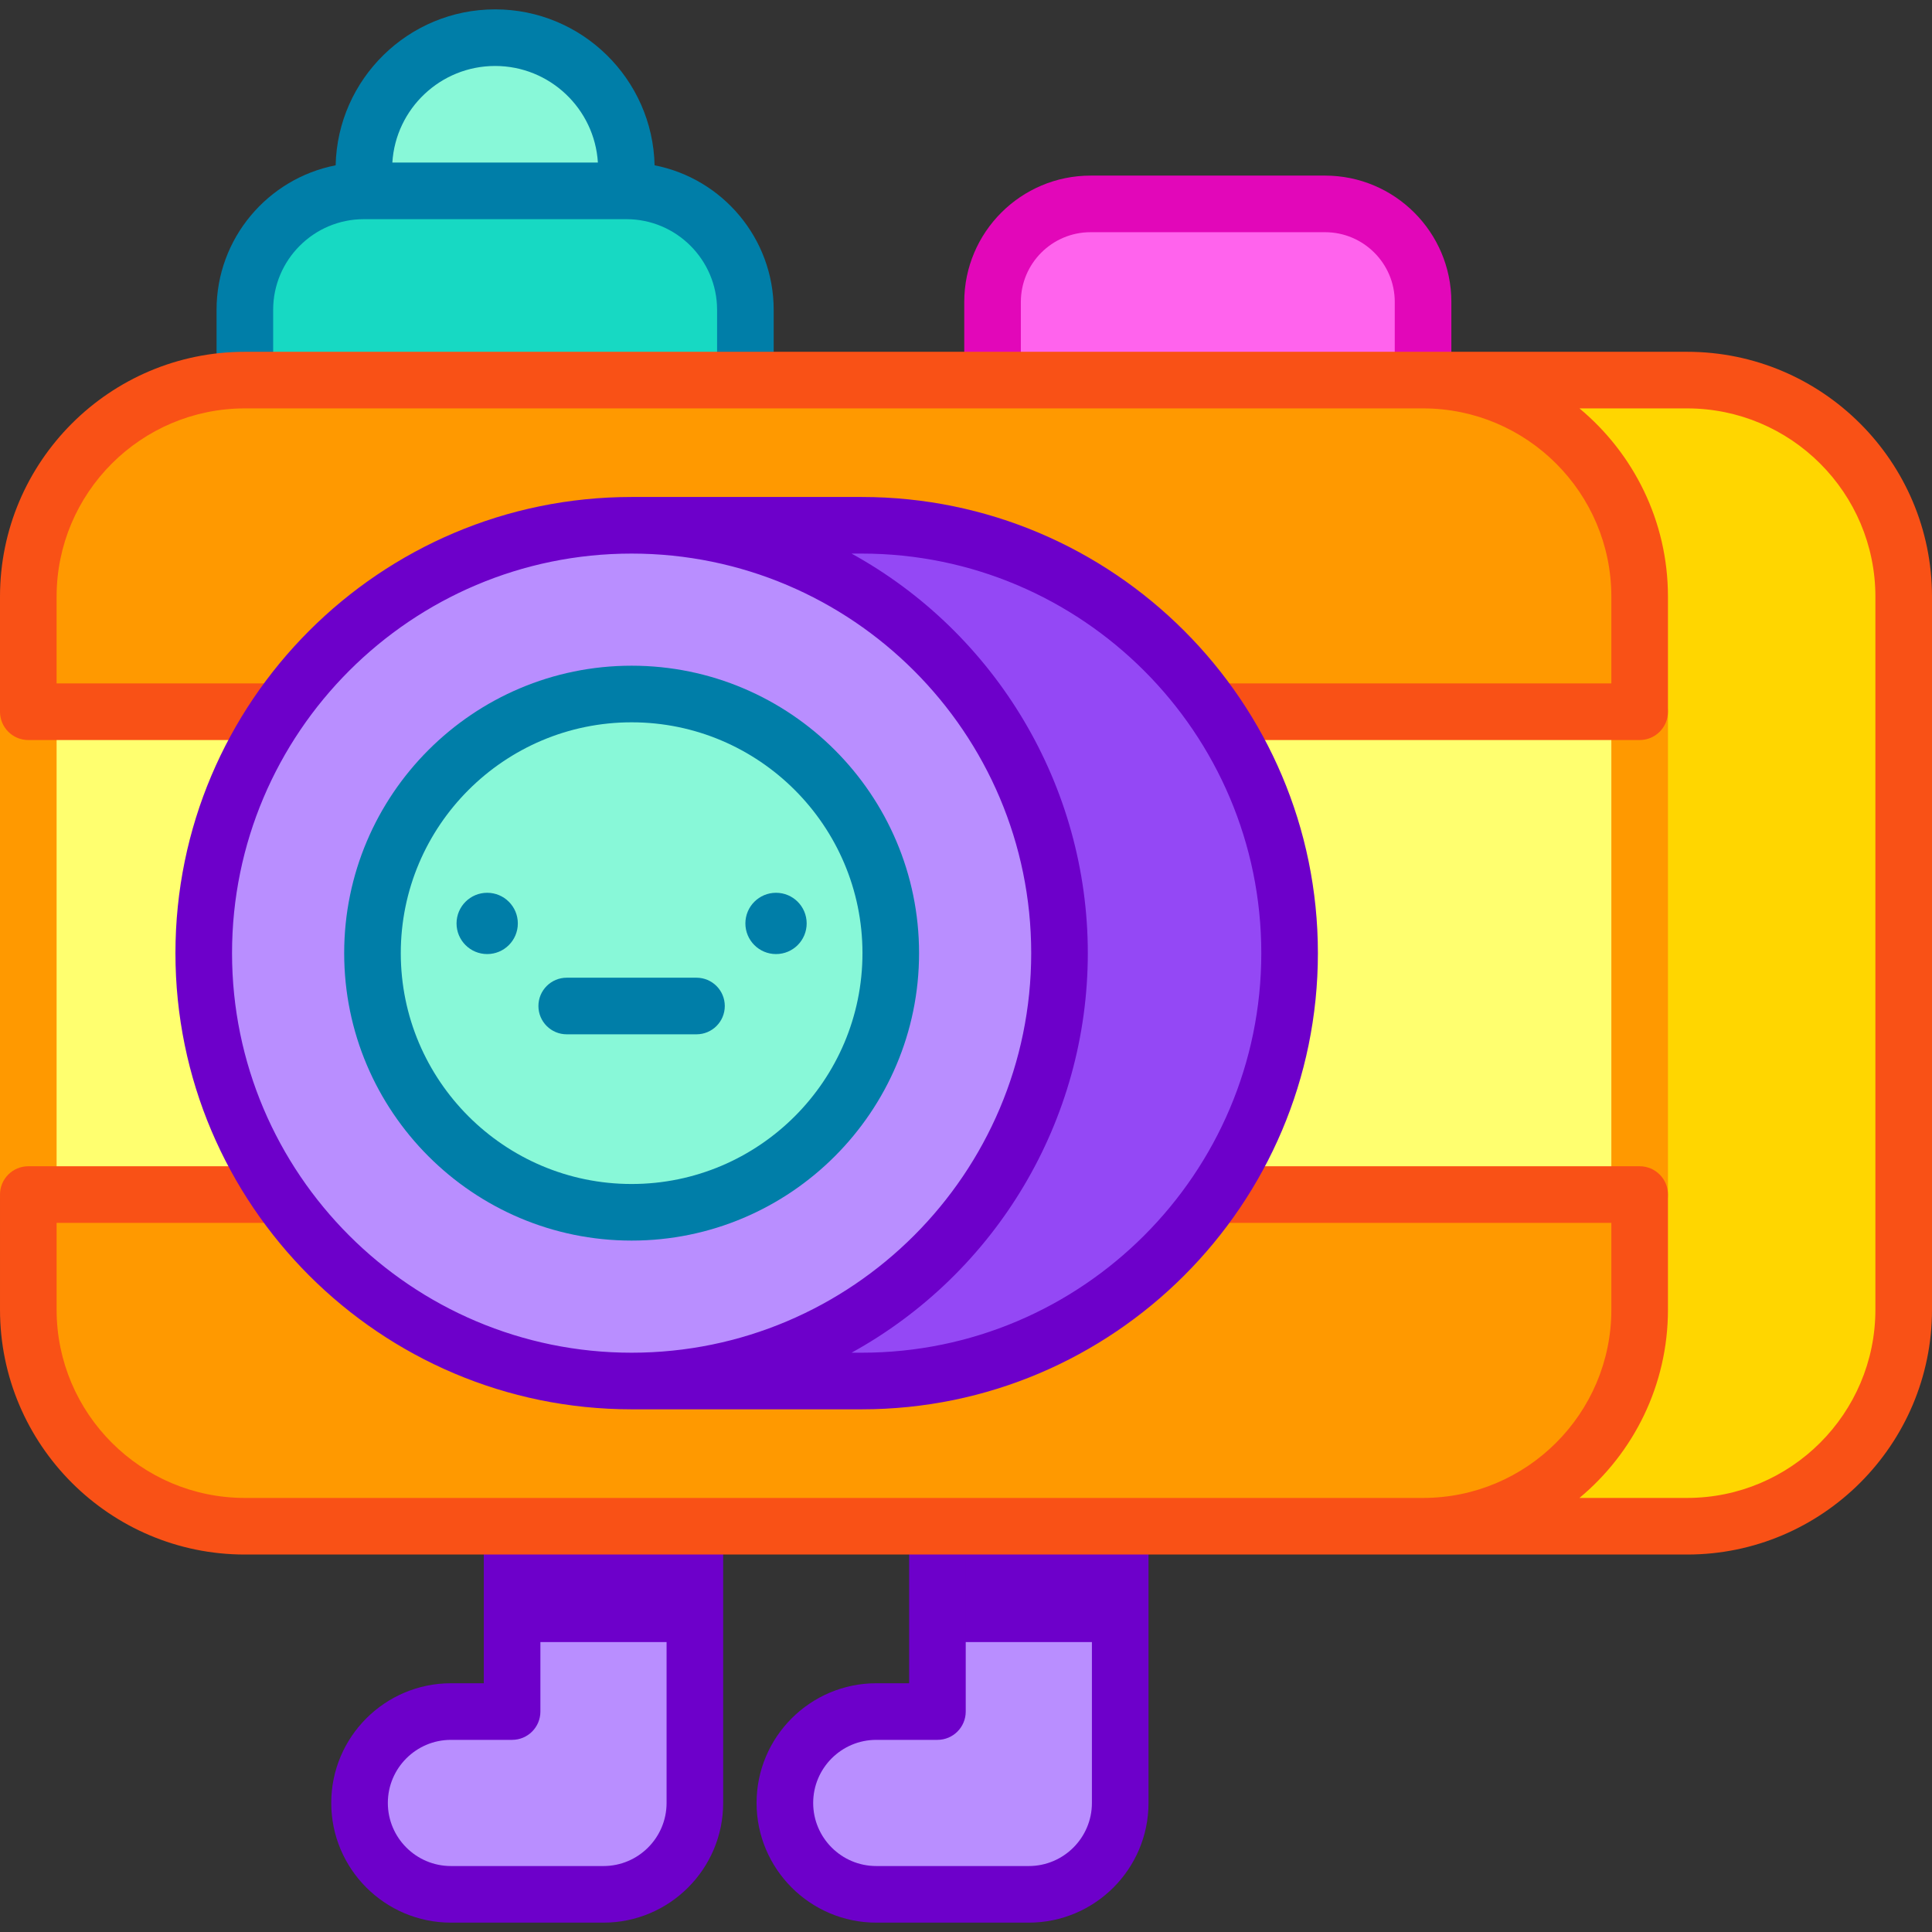 <svg id="Capa_1" enable-background="new 0 0 512 512" height="512" viewBox="0 0 512 512" width="512" xmlns="http://www.w3.org/2000/svg"><rect x="0" y="0" width="512" height="512" fill="#333333" stroke="none"/><g><path d="m135.711 404.469v49.11h-16.208c-13.376 0-24.219 10.844-24.219 24.219 0 13.376 10.844 24.219 24.219 24.219h40.428c13.376 0 24.219-10.844 24.219-24.219v-73.329z" fill="#b98eff"/><path d="m248.43 404.469v49.11h-16.208c-13.376 0-24.219 10.844-24.219 24.219 0 13.376 10.844 24.219 24.219 24.219h40.428c13.376 0 24.219-10.844 24.219-24.219v-73.329z" fill="#b98eff"/><g><path d="m159.93 509.518h-40.428c-17.49 0-31.719-14.229-31.719-31.719s14.229-31.719 31.719-31.719h8.709v-38.61c0-4.142 3.357-7.5 7.5-7.5s7.5 3.358 7.5 7.5v46.11c0 4.142-3.357 7.5-7.5 7.5h-16.209c-9.219 0-16.719 7.5-16.719 16.719s7.5 16.719 16.719 16.719h40.428c9.22 0 16.72-7.5 16.72-16.719v-70.329c0-4.142 3.357-7.5 7.5-7.5s7.5 3.358 7.5 7.5v70.329c-.001 17.49-14.23 31.719-31.72 31.719z" fill="#6d00ca"/></g><path d="m135.711 404.469h48.439v30.694h-48.439z" fill="#6d00ca"/><path d="m248.43 404.469h48.439v30.694h-48.439z" fill="#6d00ca"/><g><path d="m272.649 509.518h-40.428c-17.49 0-31.72-14.229-31.72-31.719s14.229-31.719 31.72-31.719h8.708v-38.61c0-4.142 3.357-7.5 7.5-7.5s7.5 3.358 7.5 7.5v46.11c0 4.142-3.357 7.5-7.5 7.5h-16.208c-9.22 0-16.72 7.5-16.72 16.719s7.5 16.719 16.72 16.719h40.428c9.219 0 16.719-7.5 16.719-16.719v-70.329c0-4.142 3.357-7.5 7.5-7.5s7.5 3.358 7.5 7.5v70.329c0 17.49-14.228 31.719-31.719 31.719z" fill="#6d00ca"/></g><path d="m131.212 9.982c-19.212 0-34.787 15.575-34.787 34.787v5.814h69.574v-5.814c0-19.212-15.575-34.787-34.787-34.787z" fill="#88f8d8"/><path d="m165.999 50.583h-69.574c-17.417 0-31.535 14.119-31.535 31.535v18.611h132.645v-18.611c0-17.416-14.119-31.535-31.536-31.535z" fill="#17d9c3"/><path d="m351.154 54.036h-62.143c-14.344 0-25.972 11.628-25.972 25.972v20.721h114.087v-20.721c0-14.344-11.628-25.972-25.972-25.972z" fill="#ff63ed"/><path d="m173.475 43.809c-.514-22.874-19.268-41.327-42.263-41.327s-41.749 18.453-42.263 41.327c-17.959 3.498-31.559 19.342-31.559 38.309v15.611c0 4.143 3.357 7.5 7.5 7.5s7.5-3.357 7.5-7.5v-15.611c0-13.253 10.782-24.035 24.035-24.035h69.574c13.253 0 24.035 10.782 24.035 24.035v15.611c0 4.143 3.357 7.5 7.5 7.5s7.5-3.357 7.5-7.5v-15.611c0-18.967-13.6-34.811-31.559-38.309zm-69.498-.726c.874-14.263 12.756-25.601 27.235-25.601s26.361 11.337 27.235 25.601z" fill="#007ea8"/><g><path d="m377.126 105.229c-4.143 0-7.5-3.358-7.5-7.5v-17.721c0-10.186-8.286-18.472-18.472-18.472h-62.143c-10.186 0-18.473 8.287-18.473 18.472v17.721c0 4.142-3.357 7.5-7.5 7.5s-7.5-3.358-7.5-7.5v-17.721c0-18.457 15.016-33.472 33.473-33.472h62.143c18.456 0 33.472 15.016 33.472 33.472v17.721c0 4.143-3.357 7.5-7.5 7.5z" fill="#e207b9"/></g><path d="m504.5 158.119v188.951c0 31.699-25.701 57.399-57.399 57.399h-69.975c31.698 0 57.399-25.701 57.399-57.399v-188.951c0-31.699-25.701-57.389-57.399-57.389h69.975c31.698-.001 57.399 25.69 57.399 57.389z" fill="#ffd600"/><path d="m434.526 158.119v30.499h-112.54c-20.423-29.839-54.73-49.412-93.626-49.412h-60.978c-38.886 0-73.194 19.573-93.626 49.412h-66.256v-30.499c0-31.699 25.701-57.389 57.389-57.389h312.237c31.699-.001 57.4 25.69 57.4 57.389z" fill="#f90"/><g fill="#ffff6f"><path d="m53.994 252.594c0-23.737 7.298-45.766 19.766-63.977h-66.26v127.954h66.26c-12.467-18.211-19.766-40.24-19.766-63.977z"/><path d="m434.526 188.618v127.954h-112.54c12.476-18.213 19.773-40.235 19.773-63.977s-7.297-45.763-19.773-63.977z"/></g><g><g><path d="m7.5 324.071c-4.143 0-7.5-3.358-7.5-7.5v-127.953c0-4.142 3.357-7.5 7.5-7.5s7.5 3.358 7.5 7.5v127.954c0 4.141-3.357 7.499-7.5 7.499z" fill="#f90"/></g><g><path d="m434.525 324.071c-4.143 0-7.5-3.358-7.5-7.5v-127.953c0-4.142 3.357-7.5 7.5-7.5s7.5 3.358 7.5 7.5v127.954c0 4.141-3.357 7.499-7.5 7.499z" fill="#f90"/></g></g><path d="m434.526 316.571v30.499c0 31.699-25.701 57.399-57.399 57.399h-312.238c-31.688 0-57.389-25.701-57.389-57.399v-30.499h66.256c20.433 29.839 54.74 49.412 93.626 49.412h60.978c38.896 0 73.203-19.573 93.626-49.412z" fill="#f90"/><path d="m447.101 93.229h-69.975-312.236c-35.78 0-64.89 29.109-64.89 64.89v30.499c0 4.142 3.357 7.5 7.5 7.5h63.256c4.143 0 7.5-3.358 7.5-7.5 0-4.143-3.357-7.5-7.5-7.5h-55.756v-22.999c0-27.509 22.381-49.89 49.89-49.89h312.236c27.515 0 49.899 22.38 49.899 49.89v22.999h-102.039c-4.143 0-7.5 3.357-7.5 7.5 0 4.142 3.357 7.5 7.5 7.5h109.539c4.143 0 7.5-3.358 7.5-7.5v-30.499c0-20.037-9.133-37.977-23.452-49.89h28.527c27.515 0 49.899 22.38 49.899 49.89v188.951c0 27.515-22.385 49.899-49.899 49.899h-28.53c14.32-11.914 23.455-29.858 23.455-49.899v-30.499c0-4.142-3.357-7.5-7.5-7.5h-109.539c-4.143 0-7.5 3.358-7.5 7.5 0 4.143 3.357 7.5 7.5 7.5h102.039v22.999c0 27.515-22.385 49.899-49.899 49.899h-312.236c-27.509 0-49.89-22.385-49.89-49.899v-22.999h55.756c4.143 0 7.5-3.357 7.5-7.5 0-4.142-3.357-7.5-7.5-7.5h-63.256c-4.143 0-7.5 3.358-7.5 7.5v30.499c0 35.786 29.109 64.899 64.89 64.899h312.236 69.975c35.786 0 64.899-29.114 64.899-64.899v-188.951c0-35.78-29.113-64.89-64.899-64.89z" fill="#f95116"/><path d="m280.781 252.594c0 62.627-50.772 113.389-113.399 113.389-62.617 0-113.389-50.762-113.389-113.389s50.772-113.389 113.389-113.389c62.628 0 113.399 50.762 113.399 113.389z" fill="#b98eff"/><path d="m341.759 252.594c0 62.627-50.772 113.389-113.399 113.389h-60.978c62.627 0 113.399-50.762 113.399-113.389s-50.772-113.389-113.399-113.389h60.978c62.628 0 113.399 50.762 113.399 113.389z" fill="#9448f5"/><circle cx="167.387" cy="252.594" fill="#88f8d8" r="68.675"/><circle cx="205.655" cy="244.717" fill="#007ea8" r="8.121"/><g><path d="m184.577 274.103h-34.39c-4.143 0-7.5-3.358-7.5-7.5s3.357-7.5 7.5-7.5h34.39c4.143 0 7.5 3.358 7.5 7.5s-3.357 7.5-7.5 7.5z" fill="#007ea8"/></g><circle cx="129.11" cy="244.717" fill="#007ea8" r="8.121"/><path d="m228.36 131.706h-60.979c-66.658 0-120.889 54.23-120.889 120.889s54.23 120.889 120.889 120.889h60.979c66.664 0 120.898-54.23 120.898-120.889s-54.234-120.889-120.898-120.889zm-166.867 120.888c0-58.388 47.501-105.889 105.889-105.889 58.394 0 105.899 47.501 105.899 105.889s-47.506 105.889-105.899 105.889c-58.388 0-105.889-47.501-105.889-105.889zm166.867 105.889h-2.69c38.316-21.119 62.611-61.551 62.611-105.889 0-44.225-24.294-84.769-62.611-105.889h2.69c58.393 0 105.898 47.501 105.898 105.889s-47.505 105.889-105.898 105.889z" fill="#6d00ca"/><g><path d="m167.387 328.769c-42.003 0-76.175-34.172-76.175-76.175s34.172-76.175 76.175-76.175 76.175 34.172 76.175 76.175-34.172 76.175-76.175 76.175zm0-137.349c-33.731 0-61.175 27.443-61.175 61.175s27.443 61.175 61.175 61.175 61.175-27.443 61.175-61.175-27.444-61.175-61.175-61.175z" fill="#007ea8"/></g></g></svg>